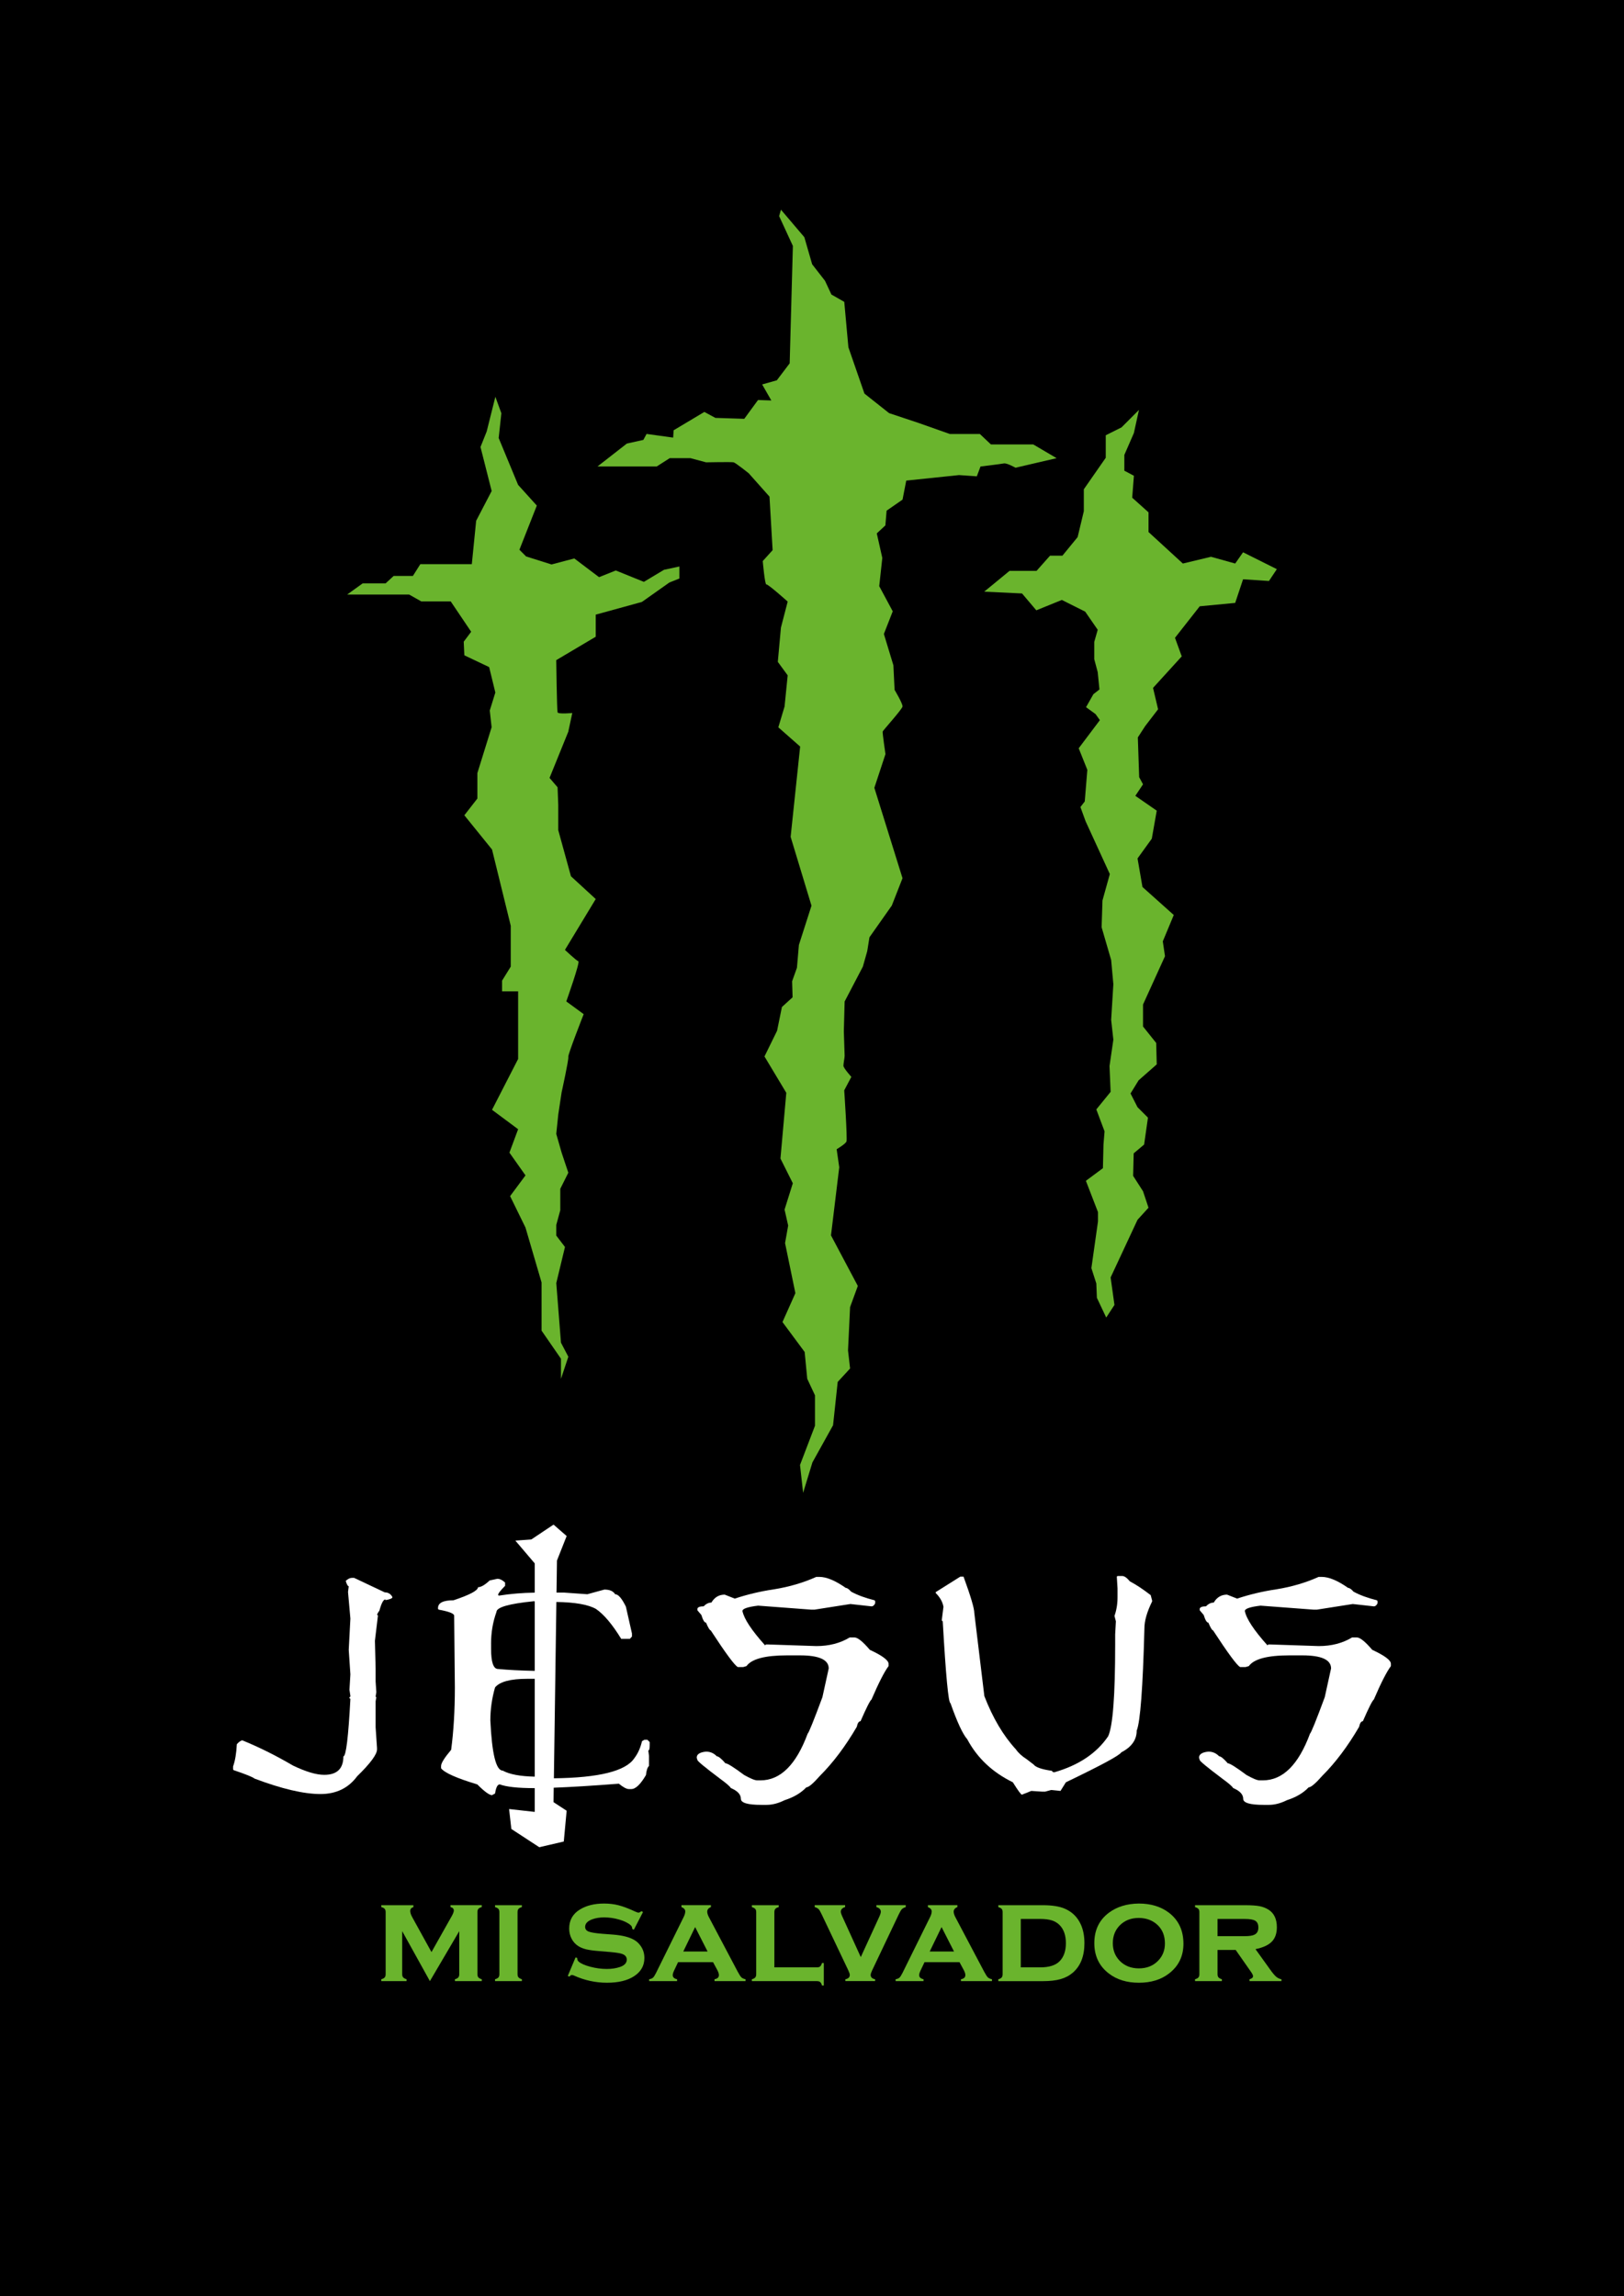 <?xml version="1.0" encoding="utf-8"?>
<!-- Generator: Adobe Illustrator 25.3.0, SVG Export Plug-In . SVG Version: 6.00 Build 0)  -->
<svg version="1.1" id="Layer_1" xmlns="http://www.w3.org/2000/svg" xmlns:xlink="http://www.w3.org/1999/xlink" x="0px" y="0px"
	 viewBox="0 0 841.89 1190.55" style="enable-background:new 0 0 841.89 1190.55;" xml:space="preserve">
<style type="text/css">
	.st0{fill:#6AB42D;}
	.st1{fill:#FFFFFF;}
</style>
<rect width="841.89" height="1190.55"/>
<g>
	<path class="st1" d="M199.45,825.61l-15.87-7.51h-1.21c-0.96,0-2.01,0.52-3.15,1.57c0.56,1.86,1.09,2.79,1.57,2.79l-0.36,2.79v0.36
		l1.21,13.57l-0.85,16.23l0.85,12.72l-0.48,7.99l0.48,3.15v0.36l-0.48,0.37v0.48l0.48,0.37c-1.05,19.86-2.26,29.8-3.63,29.8
		c0,6.38-3.31,9.57-9.93,9.57c-4.12,0-9.53-1.61-16.24-4.84c-8.8-5.17-17.56-9.53-26.29-13.08c-0.96,0.32-1.89,1.01-2.78,2.06
		c-0.24,4.77-0.89,8.6-1.94,11.51v1.57l0.36,0.37c6.22,2.1,9.81,3.55,10.78,4.36c14.13,5.33,25.52,8,34.16,8
		c8.16,0,14.49-3.07,19.02-9.21c6.86-6.7,10.3-11.35,10.3-13.93v-0.73l-0.73-10.78v-13.44l0.37-2.06l-0.37-0.37l0.37-2.3l-0.37-5.57
		v-6.78l-0.36-14.29l1.57-13.09l-0.48-0.48l0.85-1.57l0.36-0.37c1.05-3.95,2.1-5.93,3.15-5.93v0.37c2.42-0.41,3.63-0.93,3.63-1.58
		C202.56,826.41,201.23,825.61,199.45,825.61z"/>
	<path class="st1" d="M334.03,902.04l-1.21,0.73c-0.81,3.47-2.14,6.42-3.99,8.84c-4.42,6.67-18.31,10.13-41.69,10.4l0.73-51.59
		l0.05-3.99l0.51-35.84c9.66,0.14,16.5,1.34,20.53,3.62c4.12,2.83,8.48,8,13.08,15.51h4.48l1.09-1.21v-1.57L324.46,833
		c-2.1-4.28-3.95-6.42-5.57-6.42c-0.97-1.61-2.83-2.42-5.57-2.42l-8.84,2.42l-11.99-0.85h-3.99l0.23-16.62l5.03-12.71l-6.8-5.91
		l-11.53,7.69l-8.27,0.59l10.05,11.82v15.16c-6.48,0.09-12.69,0.62-18.64,1.56l-0.36-0.36c0-0.73,1.21-2.31,3.63-4.73v-1.7
		c-1.38-1.29-2.71-1.94-4-1.94l-3.99,0.85c-2.5,2.35-4.52,3.51-6.06,3.51c0,1.7-4.24,3.96-12.72,6.78c-5.33,0-8,1.34-8,4v0.48
		l0.37,0.37c5.33,0.97,8,2.02,8,3.15l0.36,37.19c0,11.95-0.64,22.73-1.93,32.34c-3.47,4.12-5.21,6.9-5.21,8.36v1.21
		c1.77,2.34,8.03,5.13,18.77,8.36c3.72,3.72,6.26,5.57,7.63,5.57l1.58-0.85c0.48-3.15,1.29-4.73,2.42-4.73
		c3.47,1.29,9.45,1.94,17.92,1.94h0.23v12.32l-13.3-1.48l1.18,10.34l14.48,9.46l12.7-2.96l1.48-15.96l-6.8-4.44l0.1-7.5
		c8.79-0.32,20.04-1.02,33.77-2.08c2.26,1.86,4,2.79,5.21,2.79h1.21c2.26,0,4.8-2.43,7.63-7.27c0.24-2.42,0.77-4,1.57-4.73v-5.21
		l-0.36-2.79c0.48,0,0.73-0.92,0.73-2.78v-1.58l-1.21-1.21H334.03z M254.57,852.14c0-5.74,0.93-11.18,2.79-16.35
		c0-2.43,6.42-4.29,19.26-5.57l0.59,0.02v36.08c-7.41-0.16-13.75-0.48-19-0.98c-2.42,0-3.63-3.47-3.63-10.42V852.14z M260.62,918.03
		c-3.47,0-5.61-8.68-6.42-26.04c0-5.73,0.81-11.43,2.43-17.08c2.42-2.98,7.99-4.48,16.71-4.48h3.87v50.73
		C269.62,921,264.09,919.95,260.62,918.03z"/>
	<path class="st1" d="M450.92,855.4c-3.63-4.28-6.29-6.42-7.99-6.42h-2.43c-4.92,2.99-10.7,4.48-17.32,4.48l-25.44-0.85h-0.73
		l-0.37,0.49c-7.03-7.83-10.94-13.77-11.75-17.81c0-1.21,2.71-2.14,8.12-2.79l27.37,2.06h1.94l18.53-2.91l10.9,1.21
		c0.81,0,1.46-0.53,1.94-1.57v-1.21l-0.36-0.37c-4.85-1.21-8.89-2.7-12.12-4.48c-1.13-1.29-2.06-1.94-2.78-1.94
		c-5.41-3.8-9.98-5.7-13.69-5.7h-1.57c-6.62,2.99-13.89,5.13-21.8,6.42c-7.11,1.05-13.93,2.67-20.47,4.84l-5.21-2.06
		c-2.98,0-5.29,1.38-6.9,4.12c-1.45,0-2.79,0.65-3.99,1.94c-1.94,0-3.03,0.41-3.27,1.21v0.85l2.06,2.42
		c0.81,2.67,1.61,3.99,2.42,3.99c1.13,2.67,1.94,4,2.43,4c7.75,11.87,12.43,18.21,14.05,19.02h2.78l1.7-0.49
		c2.66-3.71,9.64-5.57,20.96-5.57h6.78c9.93,0,14.9,2.26,14.9,6.78l-3.27,14.9c-4.53,12.19-7.07,18.49-7.64,18.89
		c-5.97,16.15-14.13,24.23-24.47,24.23h-1.7c-1.21,0-3.47-0.93-6.78-2.79c-5.41-4.04-8.64-6.06-9.69-6.06
		c-2.1-2.42-3.59-3.63-4.48-3.63c-1.53-1.61-3.39-2.42-5.57-2.42c-3.23,0.32-4.84,1.37-4.84,3.15l0.37,1.21
		c0,0.56,3.91,3.8,11.75,9.69c3.31,2.42,5.17,4.04,5.57,4.84c3.47,1.45,5.21,3.32,5.21,5.57c0,2.1,3.51,3.15,10.54,3.15h2.79
		c2.98,0,6.1-0.81,9.33-2.42c4.77-1.53,8.52-3.76,11.26-6.66c1.21,0,3.59-2.02,7.15-6.06c6.78-6.78,13.12-15.22,19.02-25.32
		c0.41-1.93,1.05-2.9,1.94-2.9c3.07-7.03,4.96-10.78,5.69-11.26c3.72-8.65,6.67-14.42,8.84-17.33v-1.21
		C460.61,860.82,457.38,858.4,450.92,855.4z"/>
	<path class="st1" d="M585.74,819.91c-1.53-1.86-2.86-2.79-3.99-2.79h-2.42l-0.37,0.36l0.37,6.06v4.72c0,3.39-0.53,6.58-1.58,9.57
		l0.73,2.79l-0.37,6.78v5.21c0,26.49-1.21,42.36-3.63,47.61c-5.97,8.8-15.26,15.02-27.86,18.66c-0.81,0-1.21-0.24-1.21-0.73
		c-5.25-0.73-8.44-1.82-9.57-3.27l-3.63-2.79c-2.42-1.53-4.28-3.23-5.57-5.09c-6.54-7.1-11.99-16.31-16.35-27.62l-5.21-43.13
		c0-2.34-1.86-8.6-5.57-18.78h-1.7l-12.72,8v0.49c2.26,2.26,3.59,4.65,4,7.15l-0.85,6.78v0.36l0.48,0.37
		c1.61,28.27,2.95,42.4,4,42.4c3.47,9.85,6.38,16.11,8.72,18.77c5.16,9.69,13.04,17.12,23.62,22.29c2.67,4.28,4.24,6.42,4.72,6.42
		l4.85-1.94l5.57,0.37h1.58l3.15-0.85l4.84,0.48l2.79-4.48c18.33-8.8,27.9-13.97,28.71-15.51c5.33-2.74,8-6.5,8-11.26
		c1.86-4.52,3.19-22.2,4-53.05c0-3.88,1.33-8.52,3.99-13.93v-0.49l-0.73-2.78C592.57,823.99,588.97,821.61,585.74,819.91z"/>
	<path class="st1" d="M711.36,855.4c-3.63-4.28-6.3-6.42-8-6.42h-2.42c-4.93,2.99-10.71,4.48-17.33,4.48l-25.44-0.85h-0.73
		l-0.36,0.49c-7.03-7.83-10.95-13.77-11.75-17.81c0-1.21,2.71-2.14,8.12-2.79l27.37,2.06h1.94l18.53-2.91l10.9,1.21
		c0.8,0,1.45-0.53,1.93-1.57v-1.21l-0.36-0.37c-4.85-1.21-8.88-2.7-12.11-4.48c-1.13-1.29-2.06-1.94-2.79-1.94
		c-5.41-3.8-9.98-5.7-13.69-5.7h-1.58c-6.62,2.99-13.89,5.13-21.8,6.42c-7.11,1.05-13.93,2.67-20.47,4.84l-5.21-2.06
		c-2.99,0-5.29,1.38-6.9,4.12c-1.46,0-2.79,0.65-4,1.94c-1.94,0-3.03,0.41-3.27,1.21v0.85l2.06,2.42c0.81,2.67,1.62,3.99,2.43,3.99
		c1.13,2.67,1.93,4,2.42,4c7.75,11.87,12.43,18.21,14.05,19.02h2.79l1.7-0.49c2.67-3.71,9.64-5.57,20.96-5.57h6.78
		c9.94,0,14.9,2.26,14.9,6.78l-3.27,14.9c-4.52,12.19-7.07,18.49-7.64,18.89c-5.97,16.15-14.13,24.23-24.47,24.23h-1.7
		c-1.21,0-3.47-0.93-6.78-2.79c-5.41-4.04-8.64-6.06-9.69-6.06c-2.1-2.42-3.59-3.63-4.48-3.63c-1.53-1.61-3.39-2.42-5.57-2.42
		c-3.23,0.32-4.85,1.37-4.85,3.15l0.37,1.21c0,0.56,3.91,3.8,11.75,9.69c3.32,2.42,5.17,4.04,5.57,4.84
		c3.47,1.45,5.21,3.32,5.21,5.57c0,2.1,3.51,3.15,10.54,3.15h2.79c2.98,0,6.1-0.81,9.33-2.42c4.77-1.53,8.52-3.76,11.26-6.66
		c1.21,0,3.59-2.02,7.15-6.06c6.78-6.78,13.12-15.22,19.02-25.32c0.41-1.93,1.05-2.9,1.94-2.9c3.07-7.03,4.96-10.78,5.7-11.26
		c3.71-8.65,6.66-14.42,8.84-17.33v-1.21C721.05,860.82,717.82,858.4,711.36,855.4z"/>
</g>
<path class="st0" d="M256.8,205.72l-4.5,18l-3.21,8.04l5.79,22.82l-8.04,15.43l-2.25,22.5H217.9l-3.86,6.11h-9.97l-4.18,3.86h-11.89
	l-8.04,5.79h32.15l6.27,3.54h15.27l10.61,15.75l-3.86,5.14l0.32,7.07l12.86,6.11l3.21,13.18l-2.89,9.32l0.96,8.68l-7.39,23.79v13.18
	l-6.75,8.68l14.35,17.75l9.71,39.55v21.16l-4.51,7.29v5.55h8.33v17.35v17.69l-13.53,26.37l13.53,10.06l-4.51,12.14l8.33,11.8
	l-7.98,10.75l7.98,16.31l8.33,28.45v24.98l10.06,14.57v10.41l3.82-11.45l-3.82-7.29l-2.43-30.88l4.51-18.73l-4.51-5.9v-5.55
	l2.08-7.63v-11.1l4.16-8.33l-3.47-10.41l-2.78-9.71l1.04-10.06l1.73-11.45c0,0,3.82-17.35,3.47-18.39s7.98-22.2,7.98-22.2
	l-9.02-6.59c0,0,7.29-20.47,6.24-20.82s-6.94-5.9-6.94-5.9l15.96-26.37l-12.84-11.8l-6.59-23.94v-13.18l-0.35-9.02l-4.16-4.86
	l9.71-23.94l2.08-9.71c0,0-7.29,0.69-7.63-0.35c-0.35-1.04-0.69-27.06-0.69-27.06l20.47-12.14v-11.45l23.94-6.59l14.22-10.06
	l5.2-2.08v-6.24l-7.98,1.73l-10.41,6.24l-14.57-5.9l-8.67,3.47l-12.84-9.71l-11.8,3.12l-13.18-4.16l-3.47-3.47l9.02-22.9
	l-9.71-10.75l-10.06-24.28l1.39-12.84L256.8,205.72z"/>
<path class="st0" d="M309.74,241.86h17.78h12.93l6.73-4.31h10.78l8.08,2.16c0,0,13.2-0.27,14.28,0c1.08,0.27,7.81,5.66,7.81,5.66
	l10.78,12.12l1.62,27.75l-5.12,5.66c0,0,1.08,12.39,1.89,12.12s11.04,8.89,11.04,8.89l-3.5,13.47l-1.62,17.78l5.12,7l-1.62,16.16
	l-3.23,10.78l11.31,9.97l-4.93,46.82l10.81,35.69l-6.53,20.36l-1.01,11.81l-2.51,7.04l0.25,8.29l-5.53,5.03l-2.51,12.32l-6.53,13.32
	l11.31,18.85l-3.03,34.08L411,613.5l-4.28,13.64l1.87,8.29l-1.61,9.1l5.35,25.95l-6.69,14.98l11.5,15.52l1.34,13.9l4.01,8.57v15.78
	l-7.76,20.33l1.61,14.45l4.82-15.78l10.7-19.26l2.41-22.47l6.42-6.96l-1.07-9.36l1.07-22.47l4.01-10.97l-13.91-26.22l4.28-35.31
	l-1.34-9.36c0,0,4.55-2.68,5.08-4.01c0.54-1.34-1.16-26.52-1.16-26.52l3.7-6.99c0,0-4.11-4.52-4.11-5.76c0-1.23,0.62-4.11,0.62-5.14
	s-0.41-12.75-0.41-12.75l0.41-15.42l9.46-18.09l2.26-8.02l1.15-7.19l11.59-16.45l5.55-14.18l-14.6-46.87l5.76-17.47
	c0,0-1.64-11.1-1.44-11.72c0.21-0.62,10.07-11.51,10.28-12.95s-4.11-8.63-4.11-8.63l-0.62-12.75l-4.93-16.24l4.59-11.75l-7-13.04
	l1.59-14.63l-2.86-12.73l4.45-4.14l0.64-7.64l8.26-5.73l1.92-9.86l27.36-2.86l9.23,0.64l1.91-5.09c0,0,10.5-1.27,12.09-1.59
	c1.59-0.32,6.04,2.23,6.04,2.23l21.31-4.96l-12.09-7.12h-21.95l-5.73-5.41H492.4l-16.22-5.73l-15.27-5.09l-12.78-10.13l-8.32-24.02
	l-2.14-23.54l-6.66-3.8l-3.33-7.13l-6.66-8.56l-4.04-14.03l-12.13-14.27l-0.95,3.33l7.13,15.46l-1.66,60.87l-6.66,8.8l-7.61,2.14
	l4.76,8.32l-6.9-0.24l-7.13,9.75l-14.98-0.48l-5.71-3.09l-15.93,9.51l-0.24,3.8l-13.79-1.9l-1.66,3.09l-8.56,1.9L309.74,241.86z"/>
<polygon class="st0" points="510.22,306.77 523.35,295.98 537.35,295.98 544.35,288.1 550.77,288.1 558.65,278.47 561.86,265.05 
	561.86,253.68 573.23,237.34 573.23,225.67 581.4,221.59 590.44,212.54 587.82,224.5 582.86,235.88 582.86,244.05 587.82,246.67 
	586.94,258.05 595.4,265.64 595.4,275.85 613.2,292.18 627.79,288.68 640.33,292.18 644.41,286.35 661.92,295.1 657.83,301.23 
	644.41,300.35 640.33,312.6 621.95,314.35 609.12,330.69 612.62,340.32 597.74,356.66 600.36,367.74 593.65,376.49 589.86,382.33 
	590.55,402.95 592.55,406.65 588.56,412.63 599.66,420.31 597.1,434.84 589.7,445.09 592.26,459.89 608.49,474.41 602.8,488.08 
	603.94,495.77 592.55,520.83 592.55,532.22 599.38,540.76 599.66,551.86 590.27,560.12 586.07,566.95 589.7,574.07 595.11,579.48 
	593.12,593.43 587.71,597.99 587.42,609.66 592.55,617.64 595.39,626.18 589.7,632.44 575.75,662.34 577.74,676.58 573.47,683.13 
	568.63,672.88 568.34,665.47 565.78,657.5 569.2,633.3 569.2,628.46 562.93,612.23 571.76,605.68 572.05,593.43 572.61,586.6 
	568.34,575.21 575.75,566.1 575.18,552.72 577.17,539.05 576.03,528.8 577.17,510.29 576.03,497.76 571.08,480.76 571.53,466.87 
	575.34,453.19 562.79,425.84 560.1,418.44 562.34,415.53 563.68,399.16 559.2,387.96 570.18,373.38 567.94,370.25 563.01,366.66 
	566.82,359.93 569.96,357.47 569.06,348.5 567.27,341.78 567.27,332.81 569.06,326.53 562.56,317.12 550.46,311.06 537.23,316.44 
	529.83,307.7 "/>
<g>
	<g>
		<path class="st0" d="M222.86,1027.17l-14.36-25.9v22.28c0,0.73,0.16,1.28,0.49,1.67c0.33,0.39,0.91,0.71,1.76,0.97v0.98h-13.08
			v-0.98c0.82-0.21,1.4-0.52,1.74-0.91c0.34-0.4,0.51-0.96,0.51-1.69v-32.2c0-0.73-0.16-1.28-0.49-1.67
			c-0.33-0.39-0.91-0.7-1.76-0.93v-0.98h16.64v0.98c-1.1,0.35-1.65,1.02-1.65,2c0,0.96,0.4,2.13,1.2,3.52l9.82,17.81l9.89-17.57
			c1.12-1.85,1.69-3.16,1.69-3.94c0-0.96-0.57-1.57-1.72-1.83v-0.98h16.21v0.98c-0.84,0.23-1.43,0.54-1.76,0.93
			c-0.33,0.39-0.49,0.94-0.49,1.67v32.17c0,0.73,0.16,1.29,0.49,1.69c0.33,0.4,0.91,0.71,1.76,0.95v0.98h-13.92v-0.98
			c0.82-0.21,1.4-0.52,1.74-0.92c0.34-0.4,0.51-0.96,0.51-1.69v-22.31L222.86,1027.17z"/>
		<path class="st0" d="M268.3,991.38v32.17c0,0.73,0.16,1.28,0.49,1.67c0.33,0.39,0.91,0.71,1.76,0.97v0.98h-13.92v-0.98
			c0.82-0.21,1.4-0.52,1.74-0.91c0.34-0.4,0.51-0.96,0.51-1.69v-32.2c0-0.73-0.16-1.28-0.49-1.65c-0.33-0.38-0.91-0.69-1.76-0.95
			v-0.98h13.92v0.98c-0.84,0.23-1.43,0.54-1.76,0.93C268.46,990.1,268.3,990.66,268.3,991.38z"/>
		<path class="st0" d="M333.34,991.35l-4.75,9.18l-0.84-0.46c0-0.77-0.25-1.38-0.74-1.83c-1.34-1.2-3.3-2.18-5.91-2.95
			s-5.24-1.16-7.91-1.16c-2.27,0-4.29,0.32-6.05,0.95c-2.53,0.91-3.8,2.24-3.8,3.97c0,1.15,0.61,1.96,1.83,2.44
			c1.22,0.48,3.57,0.86,7.07,1.14l5.55,0.42c4.85,0.38,8.54,1.31,11.07,2.81c1.41,0.84,2.57,1.97,3.48,3.38
			c1.15,1.76,1.72,3.74,1.72,5.94c0,4.01-1.81,7.17-5.41,9.49c-3.45,2.23-8.11,3.34-13.99,3.34c-5.93,0-11.66-1.25-17.19-3.76
			c-0.38-0.16-0.69-0.25-0.95-0.25c-0.47,0-0.9,0.28-1.3,0.84l-0.88-0.35l4.04-9.63l0.88,0.35c0,0.14,0,0.23,0,0.28
			c0,0.61,0.23,1.12,0.7,1.55c1.17,1.03,3.2,1.93,6.08,2.69s5.73,1.14,8.54,1.14c2.48,0,4.71-0.33,6.68-0.98
			c2.44-0.8,3.66-2.09,3.66-3.87c0-1.43-0.84-2.43-2.53-2.99c-1.12-0.38-3.15-0.69-6.08-0.95l-5.52-0.46
			c-2.98-0.23-5.25-0.54-6.82-0.91c-1.57-0.38-2.94-0.93-4.11-1.65c-1.5-0.94-2.67-2.21-3.52-3.83s-1.27-3.39-1.27-5.31
			c0-4.31,1.85-7.61,5.55-9.88c3.38-2.06,7.55-3.09,12.52-3.09c2.69,0,5.21,0.3,7.54,0.9c2.33,0.6,5.12,1.65,8.35,3.15
			c0.96,0.45,1.63,0.67,2,0.67c0.37,0,0.86-0.26,1.44-0.77L333.34,991.35z"/>
		<path class="st0" d="M369.64,1017.33h-18.11l-2.04,4.29c-0.49,1.03-0.74,1.84-0.74,2.43c0,1.12,0.75,1.84,2.25,2.14v0.98h-14.47
			v-0.98c0.89-0.14,1.55-0.41,1.99-0.81c0.43-0.4,0.94-1.18,1.53-2.36l14.38-29.11c0.54-1.1,0.81-2.06,0.81-2.88
			c0-0.96-0.66-1.71-1.97-2.25v-0.98h15.29v0.98c-1.29,0.52-1.93,1.31-1.93,2.39c0,0.77,0.29,1.72,0.88,2.85l14.91,28.23
			c0.82,1.53,1.46,2.53,1.93,2.98c0.47,0.45,1.18,0.77,2.14,0.96v0.98h-16.08v-0.98c1.52-0.26,2.28-0.97,2.28-2.14
			c0-0.72-0.29-1.62-0.88-2.7L369.64,1017.33z M366.81,1011.81l-6.45-12.66l-6.14,12.66H366.81z"/>
		<path class="st0" d="M401.44,1020.04h22.04c0.75,0,1.31-0.16,1.69-0.48c0.37-0.32,0.69-0.91,0.95-1.77h0.95v11.64h-0.95
			c-0.23-0.84-0.54-1.43-0.93-1.76s-0.96-0.49-1.71-0.49h-33.71v-0.98c0.82-0.21,1.4-0.52,1.74-0.91c0.34-0.4,0.51-0.96,0.51-1.69
			v-32.2c0-0.73-0.16-1.28-0.49-1.65c-0.33-0.38-0.91-0.69-1.76-0.95v-0.98h13.92v0.98c-0.84,0.23-1.43,0.54-1.76,0.93
			c-0.33,0.39-0.49,0.94-0.49,1.67V1020.04z"/>
		<path class="st0" d="M446.23,1014.71l9.55-20.83c0.56-1.2,0.84-2.09,0.84-2.67c0-1.17-0.76-1.98-2.29-2.43v-0.98h15.22v0.98
			c-0.94,0.3-1.62,0.68-2.04,1.12c-0.42,0.45-0.96,1.36-1.62,2.74l-13.79,29c-0.49,1.03-0.74,1.82-0.74,2.36
			c0,1.17,0.77,1.91,2.32,2.21v0.95h-15.44v-0.95c1.52-0.3,2.29-1.04,2.29-2.21c0-0.54-0.25-1.32-0.74-2.36l-13.79-29
			c-0.66-1.41-1.19-2.33-1.6-2.76s-1.1-0.8-2.06-1.11v-0.98h15.78v0.98c-1.5,0.47-2.25,1.28-2.25,2.43c0,0.52,0.29,1.41,0.88,2.67
			L446.23,1014.71z"/>
		<path class="st0" d="M497.4,1017.33h-18.11l-2.04,4.29c-0.49,1.03-0.74,1.84-0.74,2.43c0,1.12,0.75,1.84,2.25,2.14v0.98h-14.47
			v-0.98c0.89-0.14,1.55-0.41,1.99-0.81c0.43-0.4,0.94-1.18,1.53-2.36l14.38-29.11c0.54-1.1,0.81-2.06,0.81-2.88
			c0-0.96-0.66-1.71-1.97-2.25v-0.98h15.29v0.98c-1.29,0.52-1.93,1.31-1.93,2.39c0,0.77,0.29,1.72,0.88,2.85l14.91,28.23
			c0.82,1.53,1.46,2.53,1.93,2.98c0.47,0.45,1.18,0.77,2.14,0.96v0.98h-16.08v-0.98c1.52-0.26,2.28-0.97,2.28-2.14
			c0-0.72-0.29-1.62-0.88-2.7L497.4,1017.33z M494.56,1011.81l-6.45-12.66l-6.14,12.66H494.56z"/>
		<path class="st0" d="M519.77,1023.59v-32.2c0-0.73-0.16-1.28-0.49-1.65c-0.33-0.38-0.91-0.69-1.76-0.95v-0.98h23.1
			c4.8,0,8.59,0.6,11.36,1.79c3.89,1.69,6.69,4.48,8.4,8.37c1.2,2.72,1.79,5.89,1.79,9.53c0,6.73-2,11.82-6.01,15.29
			c-1.81,1.55-3.93,2.67-6.38,3.36c-2.45,0.69-5.5,1.04-9.16,1.04h-23.1v-0.98c0.82-0.21,1.4-0.52,1.74-0.91
			C519.6,1024.88,519.77,1024.31,519.77,1023.59z M529.19,1020.04h10.05c4.62,0,7.97-1.05,10.05-3.16c2.18-2.2,3.27-5.33,3.27-9.39
			s-1.09-7.18-3.27-9.39c-1.08-1.1-2.41-1.9-4.01-2.41c-1.59-0.5-3.61-0.76-6.05-0.76h-10.05V1020.04z"/>
		<path class="st0" d="M590.35,986.95c6.26,0,11.48,1.59,15.66,4.78c5,3.84,7.49,9.2,7.49,16.07c0,6.45-2.5,11.59-7.49,15.43
			c-4.13,3.19-9.32,4.78-15.59,4.78c-6.26,0-11.46-1.59-15.59-4.78c-5.02-3.84-7.53-9.09-7.53-15.75c0-6.73,2.51-11.98,7.53-15.75
			C578.98,988.62,584.16,987.02,590.35,986.95z M590.38,994.41c-4.06,0-7.37,1.3-9.93,3.9c-2.37,2.44-3.56,5.5-3.56,9.18
			c0,3.66,1.19,6.7,3.56,9.14c2.56,2.62,5.88,3.94,9.96,3.94c4.06,0,7.37-1.31,9.93-3.94c2.37-2.41,3.56-5.4,3.56-8.96
			c0-3.87-1.19-6.98-3.56-9.35C597.76,995.76,594.44,994.45,590.38,994.41z"/>
		<path class="st0" d="M631.18,1011v12.56c0,0.73,0.16,1.28,0.49,1.67c0.33,0.39,0.91,0.71,1.76,0.96v0.98h-13.92v-0.98
			c0.82-0.21,1.4-0.52,1.74-0.91c0.34-0.4,0.51-0.96,0.51-1.69v-32.2c0-0.73-0.16-1.28-0.49-1.65c-0.33-0.38-0.91-0.69-1.76-0.95
			v-0.98h25.8c3.35,0,5.91,0.17,7.66,0.51s3.33,0.96,4.71,1.85c2.84,1.85,4.25,4.88,4.25,9.07c0,3.19-0.87,5.68-2.62,7.47
			c-1.75,1.79-4.56,3.09-8.46,3.88l7.45,10.38c1.36,1.92,2.44,3.22,3.25,3.91c0.81,0.69,1.73,1.13,2.76,1.32v0.98h-16.56v-0.98
			c1.22-0.33,1.83-0.85,1.83-1.58c0-0.51-0.38-1.3-1.13-2.35l-7.87-11.26H631.18z M631.18,1003.86h14.2c2.16,0,3.75-0.23,4.78-0.7
			c1.45-0.63,2.18-1.89,2.18-3.76c0-1.66-0.51-2.82-1.53-3.48s-2.83-0.98-5.43-0.98h-14.2V1003.86z"/>
	</g>
</g>
</svg>
